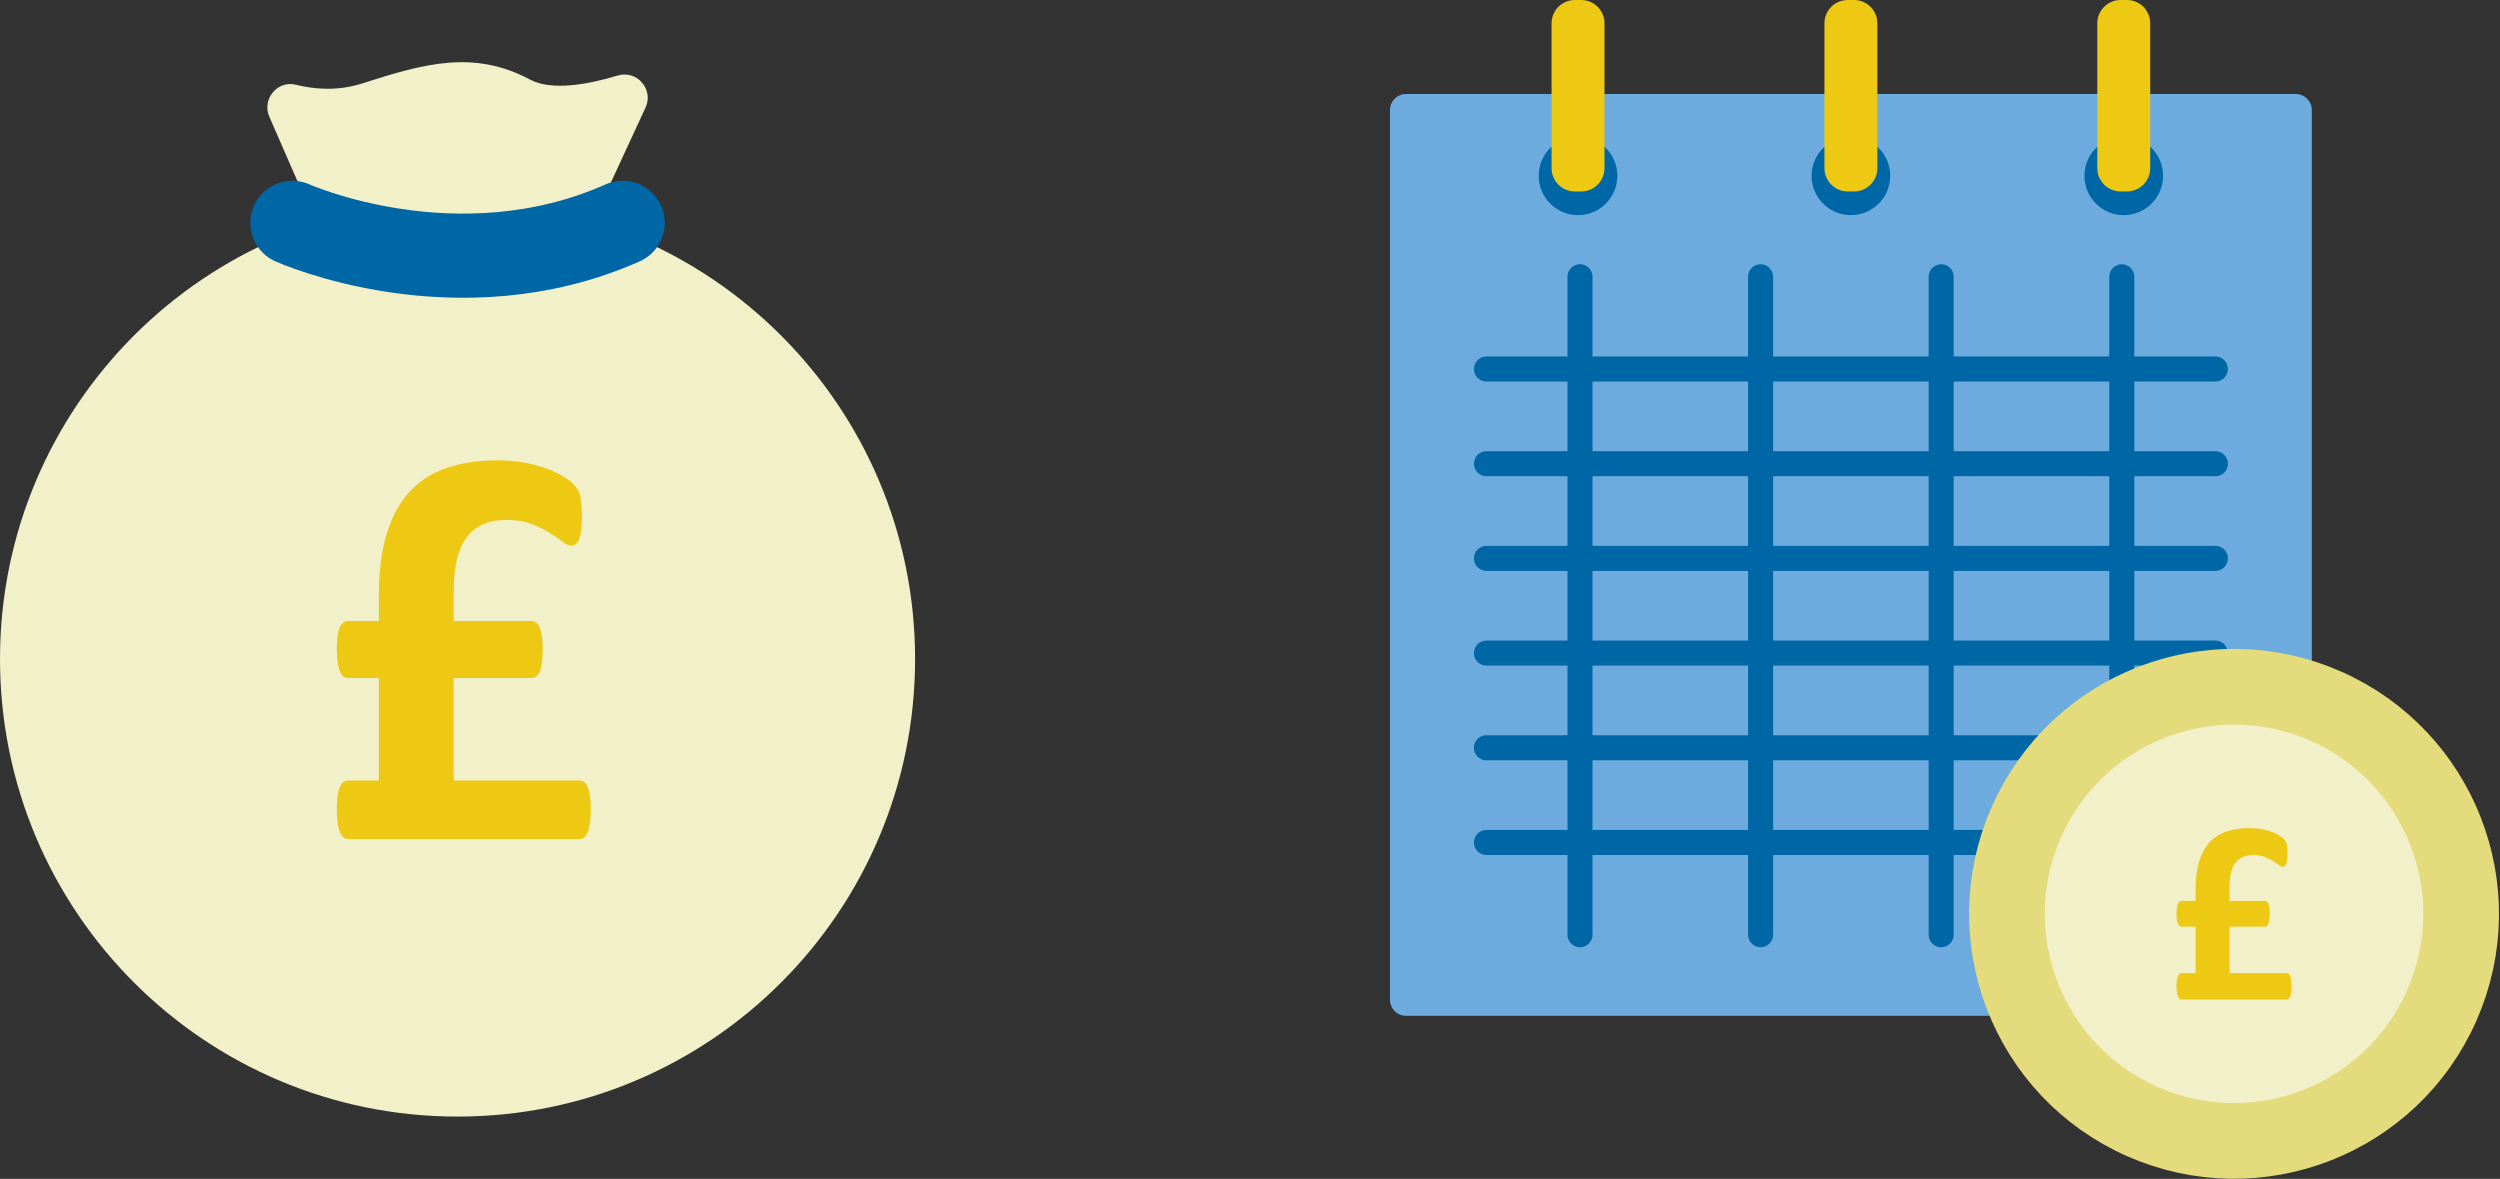 <?xml version="1.0" encoding="UTF-8"?>
<svg width="545px" height="257px" viewBox="0 0 545 257" version="1.1" xmlns="http://www.w3.org/2000/svg" xmlns:xlink="http://www.w3.org/1999/xlink">
    <rect x="0" y="0" width="545" height="257" fill="#333333" stroke="none"/>
    <!-- Generator: Sketch 43.2 (39069) - http://www.bohemiancoding.com/sketch -->
    <title>money-cal</title>
    <desc>Created with Sketch.</desc>
    <defs></defs>
    <g id="Page-1" stroke="none" stroke-width="1" fill="none" fill-rule="evenodd">
        <g id="money-cal">
            <path d="M199.49,143.669 C199.49,198.756 154.833,243.414 99.746,243.414 C44.657,243.414 0.001,198.756 0.001,143.669 C0.001,88.581 44.657,43.924 99.746,43.924 C154.833,43.924 199.49,88.581 199.49,143.669" id="Fill-1" fill="#F2F0C8"></path>
            <path d="M128.797,176.562 C128.797,177.733 128.735,178.728 128.609,179.543 C128.483,180.359 128.305,181.019 128.075,181.521 C127.845,182.024 127.583,182.379 127.29,182.587 C126.997,182.798 126.662,182.902 126.286,182.902 L75.941,182.902 C75.564,182.902 75.229,182.798 74.936,182.587 C74.644,182.379 74.381,182.024 74.152,181.521 C73.921,181.019 73.743,180.359 73.618,179.543 C73.492,178.728 73.43,177.733 73.43,176.562 C73.43,175.349 73.482,174.333 73.587,173.517 C73.691,172.702 73.859,172.041 74.088,171.54 C74.318,171.038 74.591,170.682 74.905,170.473 C75.219,170.263 75.564,170.159 75.941,170.159 L82.595,170.159 L82.595,147.811 L75.941,147.811 C75.564,147.811 75.229,147.717 74.936,147.528 C74.644,147.34 74.381,147.006 74.152,146.524 C73.921,146.043 73.743,145.405 73.618,144.609 C73.492,143.815 73.43,142.81 73.43,141.596 C73.43,140.425 73.482,139.442 73.587,138.646 C73.691,137.851 73.859,137.212 74.088,136.732 C74.318,136.25 74.591,135.906 74.905,135.695 C75.219,135.487 75.564,135.381 75.941,135.381 L82.595,135.381 L82.595,129.606 C82.595,124.5 83.16,120.095 84.29,116.392 C85.42,112.688 87.072,109.644 89.249,107.259 C91.424,104.874 94.124,103.125 97.347,102.017 C100.568,100.909 104.274,100.353 108.457,100.353 C110.299,100.353 112.068,100.49 113.763,100.762 C115.457,101.034 117.016,101.411 118.44,101.891 C119.861,102.373 121.149,102.938 122.3,103.586 C123.451,104.235 124.287,104.833 124.811,105.375 C125.334,105.92 125.71,106.371 125.942,106.724 C126.17,107.082 126.349,107.521 126.475,108.043 C126.6,108.567 126.694,109.205 126.757,109.958 C126.819,110.71 126.852,111.632 126.852,112.72 C126.852,113.892 126.798,114.875 126.694,115.67 C126.589,116.466 126.432,117.104 126.224,117.584 C126.013,118.067 125.763,118.412 125.47,118.621 C125.177,118.831 124.862,118.935 124.528,118.935 C123.942,118.935 123.282,118.642 122.551,118.055 C121.818,117.469 120.897,116.832 119.788,116.141 C118.68,115.451 117.372,114.813 115.866,114.226 C114.359,113.641 112.559,113.348 110.467,113.348 C108.373,113.348 106.595,113.693 105.131,114.383 C103.666,115.074 102.474,116.079 101.553,117.397 C100.632,118.715 99.961,120.347 99.544,122.293 C99.125,124.239 98.916,126.467 98.916,128.978 L98.916,135.381 L115.802,135.381 C116.179,135.381 116.525,135.487 116.839,135.695 C117.152,135.906 117.413,136.25 117.622,136.732 C117.832,137.212 118,137.851 118.125,138.646 C118.25,139.442 118.314,140.425 118.314,141.596 C118.314,142.81 118.25,143.815 118.125,144.609 C118,145.405 117.821,146.043 117.592,146.524 C117.361,147.006 117.1,147.34 116.807,147.528 C116.514,147.717 116.179,147.811 115.802,147.811 L98.916,147.811 L98.916,170.159 L126.286,170.159 C126.662,170.159 127.008,170.263 127.322,170.473 C127.635,170.682 127.897,171.038 128.107,171.54 C128.316,172.041 128.483,172.702 128.609,173.517 C128.735,174.333 128.797,175.349 128.797,176.562" id="Fill-3" fill="#EDC913"></path>
            <path d="M72.121,56.154 L58.714,25.45 C57.045,21.63 60.458,17.468 64.503,18.476 C68.703,19.523 73.757,19.866 79.03,18.17 C92.513,13.834 103.283,10.813 115.559,17.355 C120.25,19.856 128.106,18.442 134.653,16.468 C138.847,15.204 142.565,19.476 140.726,23.452 L126.55,54.11 L72.121,56.154 Z" id="Fill-5" fill="#F2F0C8"></path>
            <path d="M63.748,48.587 C63.748,48.587 99.517,64.687 135.741,48.587" id="Stroke-7" stroke="#0067A6" stroke-width="18.348" stroke-linecap="round"></path>
            <path d="M500.49,221.451 L306.498,221.451 C304.582,221.451 303.014,219.884 303.014,217.967 L303.014,23.975 C303.014,22.058 304.582,20.491 306.498,20.491 L500.49,20.491 C502.406,20.491 503.974,22.058 503.974,23.975 L503.974,217.967 C503.974,219.884 502.406,221.451 500.49,221.451" id="Fill-9" fill="#6DAADD"></path>
            <path d="M352.584,38.325 C352.584,43.06 348.746,46.898 344.011,46.898 C339.276,46.898 335.438,43.06 335.438,38.325 C335.438,33.591 339.276,29.752 344.011,29.752 C348.746,29.752 352.584,33.591 352.584,38.325" id="Fill-11" fill="#0067A6"></path>
            <path d="M344.712,41.74 L343.31,41.74 C340.524,41.74 338.243,39.46 338.243,36.673 L338.243,5.067 C338.243,2.28 340.524,0 343.31,0 L344.712,0 C347.499,0 349.779,2.28 349.779,5.067 L349.779,36.673 C349.779,39.46 347.499,41.74 344.712,41.74" id="Fill-13" fill="#EDC913"></path>
            <path d="M412.068,38.325 C412.068,43.06 408.23,46.898 403.495,46.898 C398.76,46.898 394.922,43.06 394.922,38.325 C394.922,33.591 398.76,29.752 403.495,29.752 C408.23,29.752 412.068,33.591 412.068,38.325" id="Fill-15" fill="#0067A6"></path>
            <path d="M404.196,41.74 L402.794,41.74 C400.008,41.74 397.727,39.46 397.727,36.673 L397.727,5.067 C397.727,2.28 400.008,0 402.794,0 L404.196,0 C406.983,0 409.263,2.28 409.263,5.067 L409.263,36.673 C409.263,39.46 406.983,41.74 404.196,41.74" id="Fill-17" fill="#EDC913"></path>
            <path d="M471.551,38.325 C471.551,43.06 467.713,46.898 462.978,46.898 C458.243,46.898 454.405,43.06 454.405,38.325 C454.405,33.591 458.243,29.752 462.978,29.752 C467.713,29.752 471.551,33.591 471.551,38.325" id="Fill-19" fill="#0067A6"></path>
            <path d="M463.679,41.74 L462.277,41.74 C459.491,41.74 457.21,39.46 457.21,36.673 L457.21,5.067 C457.21,2.28 459.491,0 462.277,0 L463.679,0 C466.466,0 468.746,2.28 468.746,5.067 L468.746,36.673 C468.746,39.46 466.466,41.74 463.679,41.74" id="Fill-21" fill="#EDC913"></path>
            <path d="M324.044,80.444 L482.945,80.444" id="Stroke-23" stroke="#0067A6" stroke-width="5.459" stroke-linecap="round"></path>
            <path d="M324.044,101.087 L482.945,101.087" id="Stroke-25" stroke="#0067A6" stroke-width="5.459" stroke-linecap="round"></path>
            <path d="M324.044,121.729 L482.945,121.729" id="Stroke-27" stroke="#0067A6" stroke-width="5.459" stroke-linecap="round"></path>
            <path d="M324.044,142.372 L482.945,142.372" id="Stroke-29" stroke="#0067A6" stroke-width="5.459" stroke-linecap="round"></path>
            <path d="M324.044,163.013 L482.945,163.013" id="Stroke-31" stroke="#0067A6" stroke-width="5.459" stroke-linecap="round"></path>
            <path d="M324.044,183.656 L482.945,183.656" id="Stroke-33" stroke="#0067A6" stroke-width="5.459" stroke-linecap="round"></path>
            <path d="M344.441,60.334 L344.441,203.768" id="Stroke-35" stroke="#0067A6" stroke-width="5.459" stroke-linecap="round"></path>
            <path d="M383.81,60.334 L383.81,203.768" id="Stroke-37" stroke="#0067A6" stroke-width="5.459" stroke-linecap="round"></path>
            <path d="M423.179,60.334 L423.179,203.768" id="Stroke-39" stroke="#0067A6" stroke-width="5.459" stroke-linecap="round"></path>
            <path d="M462.549,60.334 L462.549,203.768" id="Stroke-41" stroke="#0067A6" stroke-width="5.459" stroke-linecap="round"></path>
            <path d="M532.333,219.141 C521.329,244.163 492.123,255.53 467.099,244.526 C442.075,233.523 430.709,204.315 441.713,179.292 C452.717,154.268 481.923,142.903 506.947,153.906 C531.971,164.911 543.337,194.117 532.333,219.141" id="Fill-43" fill="#F2F0C8"></path>
            <path d="M532.333,219.141 C521.329,244.163 492.123,255.53 467.099,244.526 C442.075,233.523 430.709,204.315 441.713,179.292 C452.717,154.268 481.923,142.903 506.947,153.906 C531.971,164.911 543.337,194.117 532.333,219.141 Z" id="Stroke-45" stroke="#E3DB7C" stroke-width="16.499"></path>
            <path d="M499.558,215.033 C499.558,215.563 499.53,216.014 499.472,216.384 C499.415,216.753 499.335,217.052 499.231,217.279 C499.126,217.507 499.008,217.667 498.875,217.762 C498.743,217.857 498.591,217.904 498.421,217.904 L475.625,217.904 C475.455,217.904 475.303,217.857 475.171,217.762 C475.038,217.667 474.919,217.507 474.816,217.279 C474.711,217.052 474.631,216.753 474.574,216.384 C474.517,216.014 474.489,215.563 474.489,215.033 C474.489,214.484 474.512,214.024 474.56,213.655 C474.607,213.285 474.683,212.987 474.787,212.76 C474.891,212.532 475.014,212.371 475.157,212.276 C475.299,212.181 475.455,212.135 475.625,212.135 L478.639,212.135 L478.639,202.015 L475.625,202.015 C475.455,202.015 475.303,201.973 475.171,201.887 C475.038,201.803 474.919,201.651 474.816,201.433 C474.711,201.216 474.631,200.927 474.574,200.566 C474.517,200.207 474.489,199.752 474.489,199.202 C474.489,198.672 474.512,198.226 474.56,197.866 C474.607,197.507 474.683,197.217 474.787,196.999 C474.891,196.781 475.014,196.625 475.157,196.53 C475.299,196.435 475.455,196.388 475.625,196.388 L478.639,196.388 L478.639,193.773 C478.639,191.462 478.894,189.467 479.406,187.79 C479.917,186.113 480.665,184.735 481.652,183.655 C482.636,182.575 483.859,181.783 485.318,181.281 C486.777,180.78 488.454,180.528 490.348,180.528 C491.182,180.528 491.983,180.59 492.75,180.713 C493.518,180.837 494.223,181.007 494.868,181.224 C495.512,181.442 496.094,181.698 496.616,181.992 C497.137,182.286 497.516,182.556 497.753,182.803 C497.99,183.049 498.16,183.253 498.265,183.413 C498.369,183.574 498.45,183.773 498.506,184.011 C498.563,184.247 498.606,184.536 498.634,184.877 C498.662,185.218 498.677,185.635 498.677,186.128 C498.677,186.658 498.653,187.103 498.606,187.464 C498.558,187.823 498.487,188.112 498.393,188.33 C498.297,188.549 498.184,188.705 498.051,188.799 C497.918,188.894 497.776,188.941 497.625,188.941 C497.36,188.941 497.061,188.808 496.73,188.543 C496.398,188.278 495.981,187.989 495.479,187.677 C494.977,187.364 494.385,187.075 493.703,186.809 C493.02,186.545 492.205,186.412 491.258,186.412 C490.31,186.412 489.505,186.568 488.842,186.881 C488.179,187.193 487.639,187.648 487.222,188.245 C486.805,188.842 486.501,189.581 486.313,190.462 C486.123,191.343 486.029,192.351 486.029,193.489 L486.029,196.388 L493.674,196.388 C493.845,196.388 494.001,196.435 494.143,196.53 C494.286,196.625 494.404,196.781 494.498,196.999 C494.593,197.217 494.669,197.507 494.726,197.866 C494.783,198.226 494.811,198.672 494.811,199.202 C494.811,199.752 494.783,200.207 494.726,200.566 C494.669,200.927 494.588,201.216 494.484,201.433 C494.38,201.651 494.261,201.803 494.129,201.887 C493.996,201.973 493.845,202.015 493.674,202.015 L486.029,202.015 L486.029,212.135 L498.421,212.135 C498.591,212.135 498.747,212.181 498.89,212.276 C499.032,212.371 499.15,212.532 499.246,212.76 C499.339,212.987 499.415,213.285 499.472,213.655 C499.53,214.024 499.558,214.484 499.558,215.033" id="Fill-47" fill="#EDC913"></path>
        </g>
    </g>
</svg>